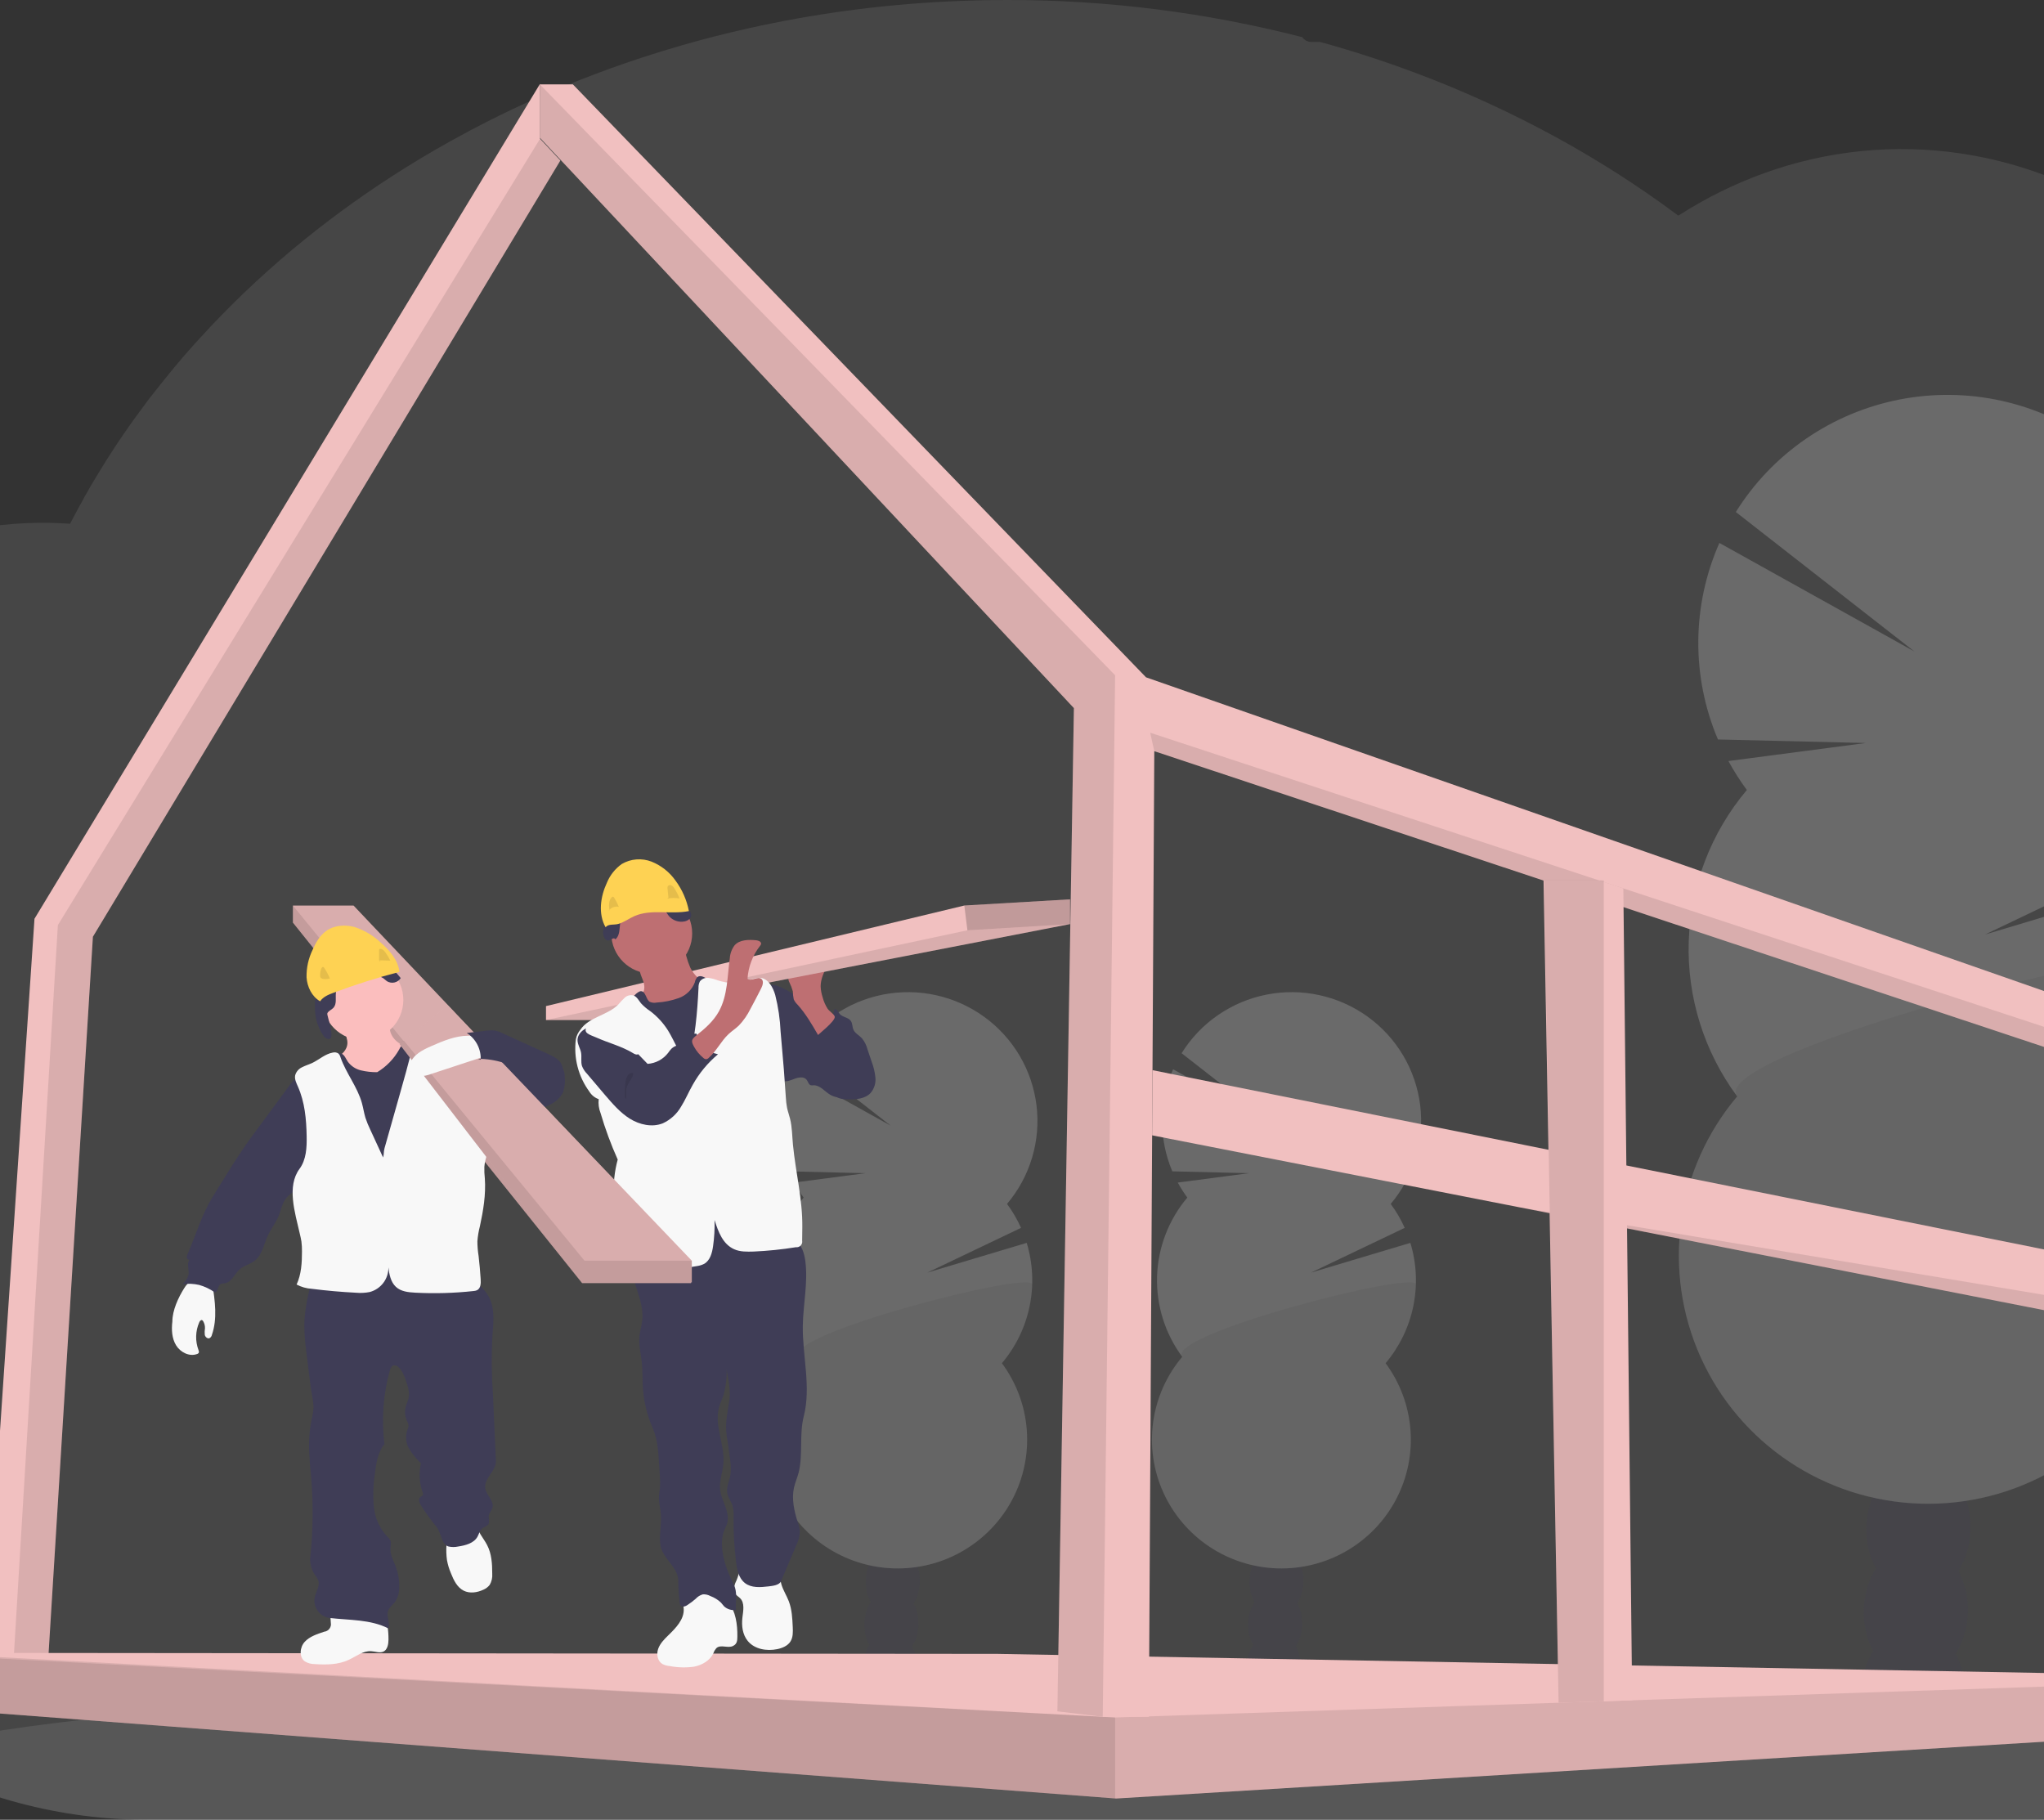 <svg width="319" height="284" viewBox="0 0 319 284" fill="none" xmlns="http://www.w3.org/2000/svg">
<rect x="0" y="0" width="319" height="284" fill="#333333" stroke="none"/>
<g clip-path="url(#clip0_1827_15039)">
<path opacity="0.1" d="M399 182.407C399.008 190.101 398.072 197.768 396.214 205.237C395.589 207.754 394.863 210.218 394.036 212.631C393.024 215.608 391.851 218.529 390.522 221.38C389.852 222.823 389.144 224.237 388.398 225.622C388.411 233.512 386.778 241.32 383.604 248.55C377.866 261.524 367.635 272.014 354.775 278.108C346.734 281.926 337.947 283.933 329.038 283.988H23.082C9.47 284.017 -3.908 280.459 -15.69 273.674L-15.871 273.573C-17.549 272.595 -19.186 271.56 -20.78 270.468C-24.367 268.002 -27.736 265.238 -30.853 262.204C-35.071 258.102 -38.788 253.519 -41.927 248.55C-49.298 236.903 -53.203 223.416 -53.19 209.651C-60.655 196.617 -65.008 181.003 -65.008 164.225C-65.008 143.056 -58.091 123.746 -46.725 109.128C-44.356 106.074 -41.76 103.2 -38.96 100.531C-36.198 97.89 -33.229 95.471 -30.081 93.299C-27.562 91.558 -24.93 89.987 -22.202 88.594C-21.063 88.018 -19.921 87.473 -18.759 86.968C-17.738 86.517 -16.706 86.097 -15.662 85.701C-14.41 85.228 -13.141 84.793 -11.857 84.396C-10.572 83.999 -9.305 83.651 -8.055 83.353C-6.217 82.906 -4.347 82.543 -2.445 82.263C-0.87 82.032 0.706 81.871 2.282 81.75C3.535 81.656 4.799 81.605 6.072 81.589H6.761C8.164 81.589 9.558 81.644 10.941 81.738C11.087 81.448 11.244 81.154 11.39 80.868C11.942 79.821 12.513 78.778 13.088 77.759C13.087 77.75 13.087 77.741 13.088 77.732C13.187 77.552 13.285 77.375 13.387 77.203C13.852 76.368 14.337 75.54 14.833 74.721C15.062 74.329 15.286 73.961 15.519 73.592C15.568 73.501 15.622 73.412 15.68 73.326C15.916 72.934 16.157 72.542 16.401 72.15C17.617 70.216 18.882 68.316 20.195 66.45L20.53 65.972C20.735 65.681 20.924 65.399 21.152 65.109C21.696 64.353 22.255 63.592 22.819 62.847C23.212 62.314 23.606 61.785 24.032 61.279C25.056 59.972 26.107 58.666 27.183 57.359C28.26 56.052 29.379 54.763 30.54 53.49C30.698 53.313 30.855 53.141 31.02 52.968L32.703 51.142C32.785 51.056 32.856 50.977 32.935 50.899C33.136 50.683 33.329 50.467 33.546 50.26C34.448 49.307 35.374 48.374 36.303 47.445C41.035 42.756 46.075 38.385 51.392 34.364C51.6 34.199 51.813 34.042 52.022 33.885C53.023 33.137 54.039 32.396 55.055 31.667C60.646 27.676 66.49 24.049 72.55 20.808C72.968 20.569 73.394 20.345 73.823 20.126C79.257 17.265 84.845 14.706 90.562 12.458C93.678 11.231 96.865 10.079 100.072 9.024C102.207 8.326 104.35 7.664 106.521 7.04C109.914 6.068 113.331 5.197 116.771 4.426C126.907 2.163 137.219 0.765 147.594 0.247C150.745 0.088 153.932 0.005 157.155 -8.1008e-06C172.704 -0.02 188.192 1.929 203.247 5.802C203.402 6.036 203.615 6.227 203.865 6.356C204.116 6.486 204.395 6.55 204.677 6.543H206C206.576 6.699 207.147 6.856 207.722 7.021C210.934 7.941 214.1 8.946 217.22 10.036L218.008 10.318C225.709 13.043 233.201 16.318 240.428 20.118C246.941 23.535 253.213 27.391 259.199 31.659C260.121 32.317 261.03 32.981 261.925 33.65C263.013 32.958 264.118 32.294 265.242 31.659C269.583 29.199 274.194 27.243 278.983 25.83C288.997 22.881 299.592 22.469 309.806 24.63C322.905 27.394 334.762 34.254 344.339 44.011C348.239 48.003 351.71 52.389 354.696 57.096C354.913 57.434 355.13 57.775 355.338 58.12C357.905 62.286 360.111 66.662 361.933 71.201C362 71.37 362.067 71.526 362.126 71.691C363.808 75.941 365.164 80.311 366.184 84.764C366.231 84.992 366.286 85.215 366.333 85.443C367.287 89.752 367.935 94.124 368.272 98.524C368.272 98.681 368.272 98.842 368.303 99.006C368.469 101.282 368.553 103.582 368.555 105.906C368.555 107.983 368.484 110.045 368.354 112.092C368.354 112.315 368.323 112.546 368.303 112.778C368.268 113.369 368.216 113.954 368.165 114.549C371.174 116.964 373.99 119.608 376.588 122.456C377.736 123.703 378.847 124.997 379.921 126.337C383.193 130.418 386.068 134.798 388.509 139.419C395.17 151.932 399 166.652 399 182.407Z" fill="#F8F8F8"/>
<path opacity="0.1" d="M354.484 276.658C354.484 279.335 345.214 281.844 329.039 284H23.083C9.47 284.029 -3.907 280.47 -15.689 273.686L-15.871 273.584C-11.222 271.899 -2.831 270.327 8.59 268.908L9.102 268.845C14.223 268.222 19.947 267.63 26.203 267.069C26.361 267.069 26.522 267.046 26.68 267.026C31.643 266.587 36.924 266.175 42.52 265.791C42.698 265.791 42.871 265.76 43.048 265.752C45.207 265.598 47.411 265.451 49.659 265.313L50.525 265.258C66.894 264.247 85.5 263.439 105.678 262.906H105.702C108.528 262.828 111.384 262.758 114.27 262.698C117.48 262.622 120.728 262.556 124.016 262.498C126.526 262.443 129.067 262.404 131.616 262.365H131.675C143.174 262.192 155.056 262.106 167.205 262.106C197.247 262.106 225.643 262.651 250.805 263.631H250.876C254.744 263.78 258.542 263.945 262.245 264.113L265.397 264.262C269.575 264.461 273.646 264.674 277.609 264.901C324.213 267.54 354.484 271.824 354.484 276.658Z" fill="#F8F8F8"/>
<g opacity="0.2">
<path d="M202.995 260.307C202.982 260.73 202.933 261.151 202.849 261.565C200.107 261.131 197.35 260.739 194.576 260.389C194.576 260.279 194.576 260.166 194.576 260.052C194.602 258.877 194.942 257.729 195.561 256.728C196.373 255.45 197.606 254.65 198.965 254.693C200.324 254.736 201.502 255.611 202.231 256.932C202.782 257.969 203.046 259.134 202.995 260.307Z" fill="#3F3D56"/>
<path d="M203.221 253.608C203.318 250.576 201.509 248.059 199.182 247.986C196.856 247.913 194.891 250.311 194.795 253.343C194.699 256.375 196.507 258.892 198.834 258.965C201.161 259.038 203.125 256.64 203.221 253.608Z" fill="#3F3D56"/>
<path d="M203.436 246.897C203.532 243.865 201.724 241.348 199.397 241.275C197.07 241.202 195.106 243.6 195.01 246.632C194.913 249.663 196.722 252.18 199.049 252.254C201.375 252.327 203.34 249.928 203.436 246.897Z" fill="#3F3D56"/>
<path d="M203.647 240.185C203.743 237.154 201.935 234.637 199.608 234.564C197.281 234.49 195.317 236.889 195.221 239.92C195.124 242.952 196.933 245.469 199.26 245.542C201.586 245.615 203.551 243.217 203.647 240.185Z" fill="#3F3D56"/>
<path d="M203.858 233.474C203.954 230.442 202.146 227.925 199.819 227.852C197.492 227.779 195.528 230.177 195.432 233.209C195.335 236.241 197.144 238.758 199.47 238.831C201.797 238.904 203.762 236.506 203.858 233.474Z" fill="#3F3D56"/>
<path d="M185.307 186.907C184.752 186.159 184.252 185.373 183.81 184.555L194.943 183.093L182.959 182.806C181.889 180.282 181.348 177.567 181.369 174.828C181.39 172.089 181.973 169.383 183.081 166.875L198.886 175.676L184.408 164.37C185.869 162.02 187.801 159.994 190.083 158.42C192.366 156.845 194.95 155.756 197.675 155.221C200.399 154.685 203.205 154.714 205.918 155.306C208.631 155.898 211.192 157.04 213.441 158.661C215.69 160.282 217.58 162.347 218.991 164.727C220.402 167.108 221.305 169.752 221.643 172.495C221.981 175.238 221.747 178.021 220.955 180.67C220.164 183.319 218.832 185.777 217.043 187.891C217.906 189.053 218.639 190.306 219.229 191.627L204.618 198.604L220.112 193.967C221.088 197.171 221.245 200.566 220.569 203.845C219.894 207.125 218.407 210.185 216.243 212.748C218.493 215.785 219.838 219.391 220.125 223.153C220.412 226.915 219.63 230.681 217.867 234.022C216.104 237.362 213.432 240.141 210.157 242.041C206.881 243.941 203.134 244.886 199.345 244.767C195.555 244.648 191.876 243.471 188.727 241.369C185.579 239.267 183.088 236.326 181.54 232.882C179.992 229.438 179.449 225.63 179.974 221.893C180.499 218.157 182.07 214.642 184.507 211.752C181.819 208.123 180.436 203.7 180.579 199.194C180.722 194.688 182.383 190.36 185.295 186.907H185.307Z" fill="#F8F8F8"/>
<path opacity="0.1" d="M220.971 200.463C220.833 204.971 219.167 209.301 216.243 212.748C218.493 215.785 219.838 219.391 220.125 223.153C220.412 226.915 219.63 230.681 217.867 234.021C216.104 237.362 213.432 240.141 210.157 242.041C206.881 243.941 203.134 244.886 199.345 244.767C195.555 244.648 191.876 243.471 188.727 241.369C185.579 239.267 183.088 236.326 181.54 232.882C179.992 229.438 179.449 225.63 179.974 221.893C180.499 218.157 182.07 214.642 184.507 211.752C181.919 208.252 221.042 198.208 220.971 200.463Z" fill="black"/>
</g>
<g opacity="0.2">
<path d="M143.115 260.307C143.102 260.73 143.054 261.151 142.969 261.565C140.227 261.131 137.47 260.739 134.696 260.389C134.696 260.279 134.696 260.166 134.696 260.052C134.722 258.877 135.062 257.729 135.681 256.728C136.493 255.45 137.726 254.65 139.085 254.693C140.444 254.736 141.622 255.611 142.351 256.932C142.902 257.969 143.166 259.134 143.115 260.307Z" fill="#3F3D56"/>
<path d="M143.337 253.61C143.433 250.578 141.625 248.061 139.298 247.988C136.971 247.915 135.007 250.313 134.911 253.345C134.814 256.376 136.623 258.893 138.949 258.967C141.276 259.04 143.241 256.641 143.337 253.61Z" fill="#3F3D56"/>
<path d="M143.552 246.898C143.648 243.867 141.84 241.35 139.513 241.277C137.186 241.203 135.222 243.602 135.125 246.633C135.029 249.665 136.837 252.182 139.164 252.255C141.491 252.328 143.455 249.93 143.552 246.898Z" fill="#3F3D56"/>
<path d="M143.763 240.187C143.859 237.155 142.051 234.638 139.724 234.565C137.397 234.492 135.433 236.89 135.336 239.922C135.24 242.954 137.048 245.471 139.375 245.544C141.702 245.617 143.666 243.219 143.763 240.187Z" fill="#3F3D56"/>
<path d="M143.974 233.476C144.07 230.444 142.262 227.927 139.935 227.854C137.608 227.781 135.644 230.179 135.548 233.211C135.452 236.242 137.26 238.759 139.587 238.832C141.914 238.906 143.878 236.507 143.974 233.476Z" fill="#3F3D56"/>
<path d="M125.427 186.907C124.872 186.159 124.372 185.373 123.93 184.555L135.063 183.093L123.079 182.806C122.009 180.282 121.469 177.567 121.49 174.828C121.511 172.089 122.093 169.383 123.201 166.875L139.006 175.676L124.529 164.37C125.989 162.02 127.921 159.994 130.203 158.42C132.486 156.845 135.07 155.756 137.795 155.221C140.519 154.685 143.326 154.714 146.038 155.306C148.751 155.898 151.312 157.04 153.561 158.661C155.81 160.282 157.7 162.347 159.111 164.727C160.522 167.108 161.425 169.752 161.763 172.495C162.101 175.238 161.867 178.021 161.075 180.67C160.284 183.319 158.952 185.777 157.163 187.891C158.026 189.053 158.759 190.306 159.35 191.627L144.738 198.604L160.232 193.967C161.208 197.171 161.365 200.566 160.69 203.845C160.014 207.125 158.527 210.185 156.363 212.748C158.613 215.785 159.958 219.391 160.245 223.153C160.532 226.915 159.75 230.681 157.987 234.022C156.224 237.362 153.552 240.141 150.277 242.041C147.001 243.941 143.255 244.886 139.465 244.767C135.675 244.648 131.996 243.471 128.847 241.369C125.699 239.267 123.208 236.326 121.66 232.882C120.112 229.438 119.57 225.63 120.094 221.893C120.619 218.157 122.19 214.642 124.627 211.752C121.94 208.123 120.556 203.7 120.699 199.194C120.842 194.688 122.503 190.36 125.415 186.907H125.427Z" fill="#F8F8F8"/>
<path opacity="0.1" d="M161.091 200.463C160.953 204.971 159.287 209.301 156.363 212.748C158.613 215.785 159.958 219.391 160.245 223.153C160.532 226.915 159.75 230.681 157.987 234.021C156.224 237.362 153.552 240.141 150.277 242.041C147.001 243.941 143.255 244.886 139.465 244.767C135.675 244.648 131.996 243.471 128.847 241.369C125.699 239.267 123.208 236.326 121.66 232.882C120.112 229.438 119.57 225.63 120.094 221.893C120.619 218.157 122.19 214.642 124.627 211.752C122.039 208.252 161.162 198.208 161.091 200.463Z" fill="black"/>
</g>
<g opacity="0.2">
<path d="M306.682 264.595C306.652 265.396 306.556 266.194 306.395 266.979C301.116 266.14 295.799 265.39 290.444 264.729C290.444 264.517 290.444 264.301 290.444 264.082C290.494 261.818 291.149 259.608 292.343 257.68C293.918 255.223 296.282 253.682 298.894 253.76C301.506 253.839 303.779 255.528 305.197 258.072C306.267 260.077 306.779 262.328 306.682 264.595Z" fill="#3F3D56"/>
<path d="M307.111 251.689C307.296 245.851 303.813 241.004 299.332 240.863C294.85 240.722 291.066 245.34 290.881 251.179C290.695 257.017 294.178 261.864 298.66 262.005C303.142 262.146 306.926 257.527 307.111 251.689Z" fill="#3F3D56"/>
<path d="M307.52 238.768C307.706 232.93 304.223 228.083 299.741 227.942C295.259 227.801 291.475 232.42 291.29 238.258C291.104 244.096 294.587 248.943 299.069 249.084C303.551 249.225 307.335 244.607 307.52 238.768Z" fill="#3F3D56"/>
<path d="M307.934 225.847C308.119 220.009 304.636 215.162 300.154 215.021C295.672 214.88 291.889 219.499 291.703 225.337C291.518 231.175 295.001 236.023 299.483 236.163C303.965 236.304 307.748 231.686 307.934 225.847Z" fill="#3F3D56"/>
<path d="M307.882 212.339C308.058 206.497 304.565 201.654 300.081 201.52C295.597 201.386 291.819 206.013 291.643 211.854C291.467 217.695 294.959 222.539 299.443 222.673C303.928 222.807 307.706 218.18 307.882 212.339Z" fill="#3F3D56"/>
<path d="M272.626 123.291C271.563 121.852 270.6 120.342 269.746 118.771L291.177 115.957L268.111 115.404C266.051 110.545 265.008 105.319 265.047 100.045C265.087 94.772 266.207 89.561 268.339 84.733L298.772 101.672L270.904 79.907C273.722 75.393 277.444 71.504 281.838 68.484C286.232 65.464 291.204 63.377 296.445 62.352C301.685 61.328 307.081 61.389 312.297 62.531C317.513 63.672 322.437 65.871 326.761 68.989C331.086 72.108 334.718 76.079 337.433 80.656C340.147 85.232 341.886 90.316 342.539 95.59C343.193 100.865 342.747 106.216 341.231 111.312C339.715 116.408 337.161 121.138 333.727 125.208C335.387 127.448 336.798 129.86 337.938 132.402L309.806 145.844L339.632 136.906C341.512 143.066 341.818 149.595 340.523 155.903C339.227 162.211 336.372 168.097 332.214 173.03C336.544 178.876 339.133 185.818 339.685 193.06C340.237 200.302 338.73 207.552 335.336 213.982C331.942 220.412 326.799 225.761 320.493 229.419C314.188 233.077 306.975 234.896 299.68 234.667C292.385 234.438 285.302 232.171 279.241 228.125C273.179 224.079 268.385 218.418 265.405 211.788C262.425 205.158 261.379 197.828 262.389 190.635C263.398 183.442 266.422 176.676 271.113 171.113C265.942 164.126 263.28 155.613 263.554 146.94C263.829 138.267 267.023 129.937 272.626 123.287V123.291Z" fill="#F8F8F8"/>
<path opacity="0.1" d="M341.291 149.384C341.032 158.058 337.84 166.392 332.23 173.037C336.56 178.884 339.148 185.826 339.7 193.067C340.253 200.309 338.746 207.56 335.352 213.99C331.958 220.42 326.814 225.769 320.509 229.427C314.203 233.085 306.991 234.904 299.696 234.675C292.401 234.446 285.318 232.179 279.256 228.133C273.195 224.087 268.4 218.426 265.42 211.796C262.44 205.166 261.395 197.835 262.405 190.642C263.414 183.45 266.437 176.684 271.128 171.121C266.11 164.374 341.428 145.044 341.291 149.384Z" fill="black"/>
</g>
<path d="M-2.827 265.285L1.305 265.274H7.132L14.499 146.189L87.454 25.046L84.283 21.659V13.081L5.383 143.382L-2.827 265.285Z" fill="#F1C0C0"/>
<path opacity="0.1" d="M1.747 265.274H7.132L14.499 146.189L87.454 25.046L84.283 21.659L9.031 144.374L1.747 265.274Z" fill="black"/>
<path d="M-15.004 266.277L174.032 280.672L174.194 280.684L357.139 269.488L357.277 269.48V261.793L155.694 258.112L-12.487 257.951H-13.716L-13.85 258.813L-15.004 266.277Z" fill="#F1C0C0"/>
<path opacity="0.1" d="M-15.004 266.277L174.032 280.672L174.194 280.684L357.139 269.488L357.277 269.339V261.953H357.116L174.032 268.037L-12.487 257.951H-12.514L-12.845 258.166L-13.85 258.813L-15.004 266.277Z" fill="black"/>
<path opacity="0.1" d="M-15.004 266.277L174.032 280.672V268.037L-12.845 258.167L-13.85 258.813L-15.004 266.277Z" fill="black"/>
<path d="M84.259 21.498L167.599 110.508L165.023 267.077L172.102 267.928L172.22 267.943H179.299L180.146 117.231L336.201 169.102L338.832 261.459L344.529 262.094L346.459 262.31L341.992 162.696L178.858 105.706L89.408 13.172H84.259V21.498Z" fill="#F1C0C0"/>
<path opacity="0.1" d="M179.504 114.35L180.146 117.231L336.201 169.102L338.832 261.459L344.529 262.094L340.061 167.181L179.504 114.35Z" fill="black"/>
<path opacity="0.1" d="M84.259 21.498L167.599 110.508L165.023 267.077L172.102 267.928L174.032 105.384L84.259 13.172V21.498Z" fill="black"/>
<path d="M179.807 177.185L237.044 188.4L237.064 188.404L337.312 208.056L341.901 206.225L341.885 205.904L341.586 199.533L179.866 167.016L179.807 177.185Z" fill="#F1C0C0"/>
<path opacity="0.1" d="M237.063 188.404L337.311 208.056L341.901 206.225L341.885 205.904L237.063 188.404Z" fill="black"/>
<path d="M240.897 137.423L242.445 222.231L243.245 265.74L250.293 265.505L254.728 265.356L253.35 138.65L250.293 137.639L249.623 137.423H240.897Z" fill="#F1C0C0"/>
<path opacity="0.1" d="M240.96 137.404V137.423L242.445 222.231L243.245 265.74L250.293 265.505V137.404H240.96Z" fill="black"/>
<path d="M130.501 159.082C130.914 159.305 131.309 159.561 131.683 159.846C132.124 160.231 132.52 160.663 132.864 161.136C134.554 163.312 136.115 165.84 135.949 168.584C135.953 168.983 135.877 169.379 135.726 169.749C135.575 170.119 135.353 170.456 135.071 170.74C134.373 171.332 133.373 171.36 132.459 171.36C131.466 171.36 130.422 171.36 129.563 170.85C128.704 170.34 127.987 169.349 126.971 169.372C126.828 169.396 126.681 169.396 126.538 169.372C126.187 169.258 126.116 168.8 125.888 168.51C125.494 167.988 124.662 168.118 124.044 168.345C123.425 168.572 122.74 168.913 122.129 168.651C121.775 168.465 121.485 168.176 121.298 167.824C119.837 165.472 119.525 162.645 119.25 159.913C119.08 158.251 117.788 152.582 121.353 153.872C122.929 154.437 124.402 155.566 125.836 156.393L130.501 159.082Z" fill="#3F3D56"/>
<path d="M126.979 159.642C127.297 159.87 127.683 159.986 128.075 159.97C128.467 159.954 128.843 159.809 129.142 159.556C129.728 159.029 130.102 158.307 130.194 157.526C130.588 157.404 130.788 157.918 131.041 158.231C131.482 158.764 132.38 158.756 132.782 159.325C133.062 159.717 132.998 160.262 133.195 160.705C133.452 161.277 134.086 161.575 134.519 162.038C134.928 162.543 135.224 163.13 135.386 163.759L136.032 165.687C136.341 166.489 136.54 167.329 136.623 168.184C136.664 168.612 136.618 169.043 136.49 169.453C136.361 169.863 136.152 170.243 135.874 170.572C135.008 171.501 133.585 171.599 132.329 171.571C131.909 171.58 131.49 171.531 131.084 171.426C129.969 171.081 129.256 169.964 128.961 168.839C128.665 167.714 128.697 166.534 128.523 165.381C128.336 164.249 128.005 163.146 127.538 162.096C127.192 161.281 126.238 160.066 126.254 159.199C126.538 159.199 126.743 159.458 126.979 159.642Z" fill="#3F3D56"/>
<path d="M128.393 155.671C128.209 155.115 128.101 154.536 128.074 153.95C128.074 152.774 128.613 151.669 129.157 150.618L124.654 151.226C124.111 151.3 123.504 151.41 123.197 151.861C123.08 152.084 123.019 152.333 123.019 152.584C123.019 152.836 123.08 153.084 123.197 153.308C123.422 153.755 123.602 154.224 123.732 154.707C123.743 155.13 123.791 155.551 123.878 155.965C124.018 156.27 124.215 156.545 124.457 156.777C125.746 158.196 126.711 159.87 127.672 161.528C127.644 161.481 130.386 159.368 130.276 158.678C130.213 158.286 129.421 157.816 129.169 157.439C128.821 156.893 128.559 156.297 128.393 155.671Z" fill="#BE6F72"/>
<path d="M167 140.356V144.217L100.553 157.114L97.106 159.192H85.212V157.016L150.497 141.32L167 140.356Z" fill="#F1C0C0"/>
<path opacity="0.1" d="M167 144.217L100.553 157.114L97.106 159.192H85.212L150.982 145.185L167 144.217Z" fill="black"/>
<path d="M113.651 249.97C112.911 249.077 111.889 248.461 110.752 248.22C109.614 247.98 108.429 248.129 107.388 248.645C107.165 248.749 106.968 248.902 106.813 249.091C106.419 249.64 106.671 250.397 106.706 251.075C106.797 252.729 105.473 254.074 104.283 255.23C103.645 255.85 102.995 256.512 102.708 257.355C102.42 258.198 102.633 259.268 103.405 259.707C103.742 259.875 104.108 259.976 104.484 260.005C105.743 260.249 107.035 260.285 108.306 260.111C109.562 259.872 110.795 259.162 111.339 258.01C111.444 257.697 111.617 257.412 111.847 257.175C112.541 256.63 113.604 257.269 114.392 256.881C115.042 256.559 115.07 256.054 115.078 255.387C115.101 253.545 114.825 251.459 113.651 249.97Z" fill="#F8F8F8"/>
<path d="M123.106 249.899C123.591 251.169 123.658 252.553 123.721 253.909C123.756 254.693 123.78 255.532 123.354 256.195C122.929 256.857 122.098 257.206 121.302 257.371C119.659 257.708 117.756 257.39 116.697 256.093C115.885 255.101 115.716 253.741 115.865 252.455C115.991 251.4 116.259 250.166 115.499 249.417C115.302 249.217 115.046 249.076 114.865 248.86C114.471 248.382 114.534 247.661 114.747 247.073C115.024 246.51 115.231 245.917 115.365 245.305C115.397 245.015 120.699 245.508 121.188 245.748C121.853 246.073 121.751 246.618 121.952 247.276C122.232 248.194 122.767 249.021 123.106 249.899Z" fill="#F8F8F8"/>
<path d="M124.079 193.583C125.119 194.253 125.521 195.57 125.683 196.793C126.128 200.145 125.348 203.532 125.289 206.915C125.233 211.654 126.612 216.48 125.434 221.071C124.729 223.815 125.328 226.951 124.666 229.722C124.469 230.545 124.107 231.322 123.918 232.145C123.524 233.929 123.937 235.794 124.493 237.539C124.67 238.009 124.783 238.501 124.828 239.001C124.801 239.771 124.605 240.526 124.252 241.212L121.889 246.775C121.625 247.398 120.585 247.5 119.919 247.582C118.666 247.731 117.268 247.837 116.271 247.065C115.274 246.293 115.034 244.999 114.88 243.791C114.586 241.474 114.454 239.138 114.487 236.802C114.53 236.192 114.475 235.58 114.325 234.987C114.108 234.317 113.632 233.736 113.502 233.027C113.336 232.11 113.805 231.208 113.978 230.283C114.097 229.438 114.084 228.58 113.939 227.739C113.785 226.484 113.608 225.23 113.407 223.983C113.123 222.239 113.529 220.518 113.801 218.769C114.057 217.127 113.73 215.453 113.407 213.822C113.435 215.146 113.269 216.466 112.915 217.742C112.706 218.366 112.406 218.962 112.225 219.597C111.418 222.447 113.139 225.438 112.895 228.389C112.781 229.769 112.237 231.133 112.391 232.494C112.497 233.489 112.962 234.403 113.281 235.352C113.6 236.3 113.766 237.386 113.281 238.272C112.001 240.679 112.958 243.952 114.104 246.422C114.337 246.86 114.54 247.313 114.711 247.778C115.05 248.892 114.766 250.087 114.857 251.248C114.527 251.301 114.189 251.279 113.869 251.184C113.549 251.088 113.255 250.921 113.009 250.695C112.836 250.514 112.694 250.303 112.525 250.115C112.051 249.666 111.491 249.318 110.878 249.091C110.518 248.891 110.108 248.797 109.696 248.821C109.263 248.941 108.874 249.182 108.573 249.515C108.184 249.856 107.77 250.169 107.336 250.452C107.151 250.593 106.935 250.689 106.706 250.73C106.591 250.748 106.473 250.729 106.369 250.676C106.265 250.623 106.18 250.539 106.127 250.436C106.102 250.371 106.088 250.302 106.084 250.232C105.937 249.049 105.86 247.857 105.851 246.665C105.851 244.615 103.385 243.203 103.074 241.177C102.826 239.542 103.287 237.876 103.133 236.23C103.058 235.383 102.822 234.552 102.837 233.705C102.837 233.156 102.964 232.619 103.007 232.074C103.043 231.469 103.034 230.863 102.979 230.259L102.857 228.366C102.739 226.496 102.609 224.587 101.868 222.878C100.99 220.882 100.47 218.749 100.332 216.574C100.253 215.202 100.304 213.83 100.147 212.454C100.005 211.211 99.69 209.977 99.78 208.73C99.855 207.766 100.174 206.833 100.249 205.868C100.403 204.014 99.694 202.211 99.138 200.435C98.583 198.659 98.173 196.691 98.902 194.978C99.006 194.697 99.18 194.446 99.406 194.249C99.686 194.065 100.004 193.947 100.336 193.904C107.095 192.491 114.023 192.052 120.908 192.599C122.03 192.662 123.12 193 124.079 193.583Z" fill="#3F3D56"/>
<path d="M101.715 151.947C105.2 151.947 108.026 149.136 108.026 145.667C108.026 142.199 105.2 139.387 101.715 139.387C98.229 139.387 95.404 142.199 95.404 145.667C95.404 149.136 98.229 151.947 101.715 151.947Z" fill="#BE6F72"/>
<path d="M100.494 153.511C100.584 153.87 100.584 154.246 100.494 154.605C100.394 154.856 100.255 155.089 100.08 155.295C99.469 156.079 98.793 156.811 98.059 157.482C98.433 158.314 99.106 158.975 99.946 159.337C100.78 159.69 101.655 159.939 102.55 160.078C102.997 160.195 103.462 160.226 103.921 160.172C104.344 160.066 104.744 159.885 105.103 159.639L108.609 157.549C109.138 157.264 109.628 156.912 110.067 156.502C110.71 155.845 111.074 154.966 111.083 154.048C111.099 153.884 111.054 153.72 110.957 153.586C110.823 153.469 110.654 153.399 110.476 153.386C109.243 153.115 108.27 152.12 107.719 150.991C107.22 149.833 106.897 148.609 106.761 147.357L103.023 149.317C102.467 149.611 101.916 149.905 101.341 150.16C100.974 150.324 100.234 150.462 99.974 150.795C99.477 151.41 100.364 152.771 100.494 153.511Z" fill="#BE6F72"/>
<path d="M98.083 156.342C97.55 156.776 97.135 157.335 96.873 157.969C96.629 158.753 96.873 159.58 97.094 160.356C98.128 163.664 98.918 167.043 99.458 170.466C99.788 172.818 99.911 175.205 100.072 177.585C100.403 182.438 100.884 190.176 101.526 194.998C103.889 195.104 106.194 194.418 108.538 194.167C112.919 193.704 117.429 194.763 121.72 193.775C120.68 189.686 119.64 182.704 118.6 178.62C118.139 177.01 117.82 175.364 117.646 173.7C117.556 172.504 117.611 171.305 117.626 170.101C117.662 167.749 117.532 165.397 117.402 163.045C117.252 160.301 117.102 157.557 116.449 154.872C116.403 154.53 116.242 154.213 115.992 153.974C115.598 153.688 115.085 153.79 114.617 153.852C113.181 154.034 111.728 153.691 110.528 152.888C110.007 152.535 109.31 152.104 108.826 152.496C108.619 152.733 108.482 153.022 108.432 153.331C108.217 153.886 107.886 154.388 107.461 154.805C107.036 155.223 106.526 155.544 105.966 155.75C104.843 156.154 103.667 156.395 102.475 156.463C102.11 156.541 101.73 156.498 101.392 156.342C100.832 156.001 100.793 154.774 100.088 154.691C99.469 154.621 98.5 155.946 98.083 156.342Z" fill="#3F3D56"/>
<path d="M107.403 165.915C105.95 164.531 105.311 162.524 104.252 160.818C103.53 159.672 102.608 158.663 101.53 157.839C100.987 157.483 100.49 157.063 100.048 156.589C99.674 156.13 99.39 155.518 98.823 155.342C98.589 155.291 98.345 155.298 98.114 155.361C97.883 155.425 97.671 155.543 97.496 155.707C97.148 156.036 96.82 156.384 96.511 156.749C94.84 158.47 91.905 158.709 90.582 160.701C90.225 161.123 89.982 161.629 89.877 162.171C89.496 165.069 90.249 168.003 91.98 170.364C92.316 170.911 92.83 171.327 93.438 171.54C93.356 172.271 93.453 173.011 93.722 173.696C94.451 176.177 95.347 178.606 96.404 180.968C96.151 181.891 95.975 182.834 95.876 183.786C95.601 186.182 95.857 188.612 95.597 191.011C95.384 192.971 94.809 194.88 94.789 196.844C94.789 197.158 94.817 197.53 95.088 197.691C95.233 197.765 95.395 197.799 95.557 197.789L100.403 197.934C103.216 198.016 106.056 198.099 108.825 197.581C109.194 197.527 109.552 197.414 109.885 197.248C110.823 196.727 111.134 195.551 111.284 194.504C111.479 193.146 111.557 191.774 111.516 190.404C112.103 192.25 112.8 194.159 114.573 194.959C115.511 195.382 116.582 195.351 117.611 195.323C119.827 195.225 122.035 194.999 124.225 194.645C124.36 194.662 124.497 194.647 124.625 194.601C124.753 194.556 124.869 194.481 124.962 194.383C125.056 194.285 125.126 194.167 125.165 194.037C125.205 193.908 125.213 193.771 125.19 193.638L125.214 191.497C125.261 187.15 124.178 182.995 123.756 178.667C123.622 177.303 123.634 175.923 123.299 174.586C123.161 174.025 122.96 173.476 122.838 172.912C122.733 172.359 122.667 171.8 122.641 171.238L122.334 166.926C122.188 164.931 121.979 163.006 121.826 161.014C121.741 159.075 121.459 157.15 120.983 155.268C120.64 154.092 119.927 152.759 118.694 152.614C118.036 152.539 117.398 152.825 116.771 153.025C115.232 153.508 113.58 153.501 112.044 153.006C111.57 152.819 111.075 152.688 110.571 152.614C110.317 152.579 110.058 152.613 109.821 152.711C109.585 152.808 109.378 152.967 109.223 153.17C109.07 153.477 108.999 153.817 109.015 154.158C108.829 158.074 108.487 162.108 107.403 165.915Z" fill="#F8F8F8"/>
<path d="M101.065 166.032C99.249 164.127 97.386 162.187 95.046 160.975C94.124 160.497 93.076 160.136 92.055 160.317C91.035 160.497 90.086 161.379 90.133 162.41C90.165 163.049 90.555 163.614 90.677 164.241C90.819 164.946 90.614 165.699 90.834 166.381C91.013 166.831 91.281 167.24 91.622 167.585L94.411 170.874C95.593 172.246 96.775 173.637 98.296 174.586C99.816 175.535 101.786 175.978 103.456 175.303C104.645 174.754 105.633 173.851 106.285 172.72C106.978 171.622 107.467 170.423 108.117 169.29C109.128 167.48 110.463 165.868 112.056 164.535C111.237 164.323 110.209 164.025 109.693 163.359C109.546 163.147 109.42 162.921 109.318 162.684L108.68 161.312C108.463 161.301 108.246 161.335 108.043 161.411C107.839 161.487 107.654 161.604 107.498 161.755C107.225 162.07 106.931 162.367 106.62 162.645C106.064 163.061 105.312 163.174 104.808 163.649C104.613 163.852 104.436 164.073 104.28 164.307C103.898 164.806 103.414 165.218 102.86 165.516C102.305 165.813 101.693 165.989 101.065 166.032Z" fill="#3F3D56"/>
<path d="M112.202 157.835C113.569 155.354 113.506 152.378 113.896 149.576C113.938 148.833 114.2 148.12 114.648 147.525C115.436 146.639 116.827 146.628 118.016 146.741C118.367 146.781 118.804 146.945 118.785 147.294C118.757 147.419 118.696 147.534 118.607 147.627C117.454 149.108 116.776 150.9 116.661 152.77C117.28 153.198 118.237 152.32 118.832 152.77C119.226 153.1 119.045 153.751 118.808 154.221C118.259 155.311 117.693 156.393 117.11 157.467C116.645 158.414 116.038 159.285 115.31 160.05C114.81 160.528 114.223 160.905 113.715 161.375C112.533 162.477 111.82 164.033 110.598 165.107C110.495 165.218 110.356 165.289 110.204 165.307C110.049 165.296 109.903 165.231 109.791 165.123C109.181 164.629 108.675 164.02 108.302 163.331C107.837 162.477 107.908 162.226 108.641 161.622C110.011 160.544 111.347 159.388 112.202 157.835Z" fill="#BE6F72"/>
<path d="M98.78 164.347C99.016 164.492 99.308 164.656 99.568 164.535C99.674 164.471 99.764 164.384 99.832 164.28C100.282 163.682 100.658 163.032 100.951 162.343C101.001 162.246 101.029 162.139 101.033 162.03C101.033 161.779 100.809 161.595 100.6 161.45C99.481 160.74 98.278 160.171 97.019 159.756C95.979 159.364 94.892 159.023 93.789 159.121C93.374 159.149 92.97 159.26 92.599 159.447C92.229 159.634 91.901 159.894 91.634 160.211C90.846 161.218 92.166 161.524 92.993 161.889C94.908 162.755 96.98 163.257 98.78 164.347Z" fill="#F8F8F8"/>
<path opacity="0.1" d="M97.539 171.011C97.526 171.1 97.534 171.192 97.562 171.277C97.591 171.363 97.64 171.441 97.704 171.505C97.819 170.948 97.669 170.36 97.787 169.799C97.96 168.957 98.784 168.322 98.855 167.475C97.346 167.181 97.551 170.101 97.539 171.011Z" fill="black"/>
<path opacity="0.2" d="M167 140.356V144.217L150.982 145.185L150.498 141.32L167 140.356Z" fill="black"/>
<path d="M96.034 146.6C97.035 145.789 96.456 144.087 97.133 142.998C97.527 142.402 98.193 142.088 98.847 141.822C99.636 141.454 100.482 141.221 101.349 141.132C101.783 141.09 102.221 141.147 102.63 141.297C103.039 141.447 103.409 141.686 103.712 141.998C103.968 142.288 104.142 142.641 104.382 142.943C104.68 143.295 105.067 143.56 105.504 143.711C105.941 143.861 106.411 143.891 106.864 143.797C107.388 143.68 107.931 143.284 107.896 142.751C107.837 142.426 107.67 142.131 107.423 141.912L106.297 140.669C105.016 139.258 103.594 137.76 101.715 137.408C100.407 137.161 99.068 137.51 97.807 137.929C97.299 138.098 96.728 138.348 96.586 138.862C96.491 139.215 96.633 139.599 96.55 139.956C96.389 140.665 95.475 140.904 95.049 141.5C94.624 142.096 94.754 142.802 94.632 143.46C94.51 144.119 94.155 144.762 94.112 145.444C94.084 145.855 94.293 146.62 94.758 146.769C95.223 146.918 95.747 146.11 96.034 146.6Z" fill="#3F3D56"/>
<path d="M107.514 142.186C107.181 140.461 106.465 138.833 105.418 137.419C104.486 136.099 103.191 135.075 101.687 134.471C100.936 134.179 100.127 134.06 99.323 134.123C98.518 134.186 97.739 134.43 97.043 134.836C96.009 135.57 95.205 136.58 94.722 137.749C93.702 139.936 93.324 142.61 94.509 144.711C94.982 144.138 95.794 144.397 96.511 144.189C97.409 143.935 98.169 143.339 99.024 142.966C101.604 141.833 104.756 142.751 107.514 142.186Z" fill="#FED253"/>
<path opacity="0.1" d="M95.112 142.065C95.022 141.359 94.963 140.54 95.467 140.038C95.492 140.007 95.524 139.983 95.56 139.966C95.596 139.95 95.636 139.942 95.676 139.944C95.711 139.955 95.743 139.974 95.771 139.998C95.799 140.022 95.821 140.052 95.837 140.085C96.128 140.542 96.376 141.025 96.578 141.528C96.284 141.46 95.977 141.482 95.696 141.591C95.415 141.699 95.173 141.889 95.002 142.135" fill="black"/>
<path opacity="0.1" d="M104.319 140.073L104.177 138.674C104.154 138.558 104.164 138.439 104.205 138.329C104.264 138.237 104.356 138.169 104.462 138.14C104.568 138.111 104.681 138.123 104.78 138.172C104.974 138.279 105.133 138.438 105.241 138.631C105.569 139.132 105.841 139.667 106.052 140.226C105.418 140.105 104.765 140.113 104.134 140.25" fill="black"/>
<path opacity="0.1" d="M107.845 196.872V200.071L105.131 200.251H90.854V196.872H107.845Z" fill="black"/>
<path d="M107.845 196.872V200.251H90.854L45.715 143.986V141.328H55.178L107.845 196.872Z" fill="#F1C0C0"/>
<path opacity="0.1" d="M107.845 196.872V200.251H90.854L45.715 143.986V141.328H55.178L107.845 196.872Z" fill="black"/>
<path opacity="0.1" d="M107.845 196.872V200.251H90.854L45.715 143.986V141.328L91.098 196.872H107.845Z" fill="black"/>
<path d="M51.632 253.266C51.662 253.425 51.658 253.589 51.622 253.746C51.585 253.904 51.516 254.052 51.419 254.182C51.322 254.312 51.2 254.421 51.059 254.501C50.918 254.582 50.762 254.632 50.6 254.65C49.505 255.019 48.343 255.383 47.567 256.218C46.791 257.053 46.637 258.602 47.567 259.28C48.042 259.565 48.588 259.713 49.142 259.707C50.927 259.829 52.787 259.805 54.406 259.052C55.564 258.519 56.655 257.61 57.928 257.692C58.586 257.731 59.287 258.037 59.874 257.739C60.461 257.441 60.626 256.61 60.63 255.916C60.645 254.468 60.425 253.026 59.98 251.647C59.921 251.459 57.416 251.314 57.116 251.255L54.079 250.863C53.504 250.789 52.263 250.358 51.81 250.836C51.356 251.314 51.632 252.698 51.632 253.266Z" fill="#F8F8F8"/>
<path d="M69.758 243.482C69.886 244.188 70.095 244.877 70.38 245.536C70.802 246.602 71.341 247.735 72.374 248.253C73.311 248.719 74.461 248.55 75.415 248.108C75.813 247.944 76.161 247.68 76.427 247.343C76.735 246.81 76.872 246.196 76.821 245.583C76.821 244.066 76.731 242.498 76.033 241.149C75.434 239.973 74.391 238.962 74.375 237.66L70.786 238.35C70.594 238.369 70.411 238.441 70.258 238.558C70.144 238.677 70.065 238.825 70.029 238.985C69.646 240.452 69.554 241.98 69.758 243.482Z" fill="#F8F8F8"/>
<path d="M26.9 206.241C26.75 207.503 26.814 208.855 27.475 209.945C28.137 211.035 29.532 211.756 30.737 211.321C30.799 211.306 30.857 211.278 30.908 211.239C30.959 211.201 31.001 211.153 31.033 211.098C31.065 210.965 31.047 210.826 30.982 210.706C30.449 209.292 30.493 207.728 31.104 206.347C31.183 206.166 31.352 205.955 31.537 206.025C31.614 206.064 31.677 206.128 31.714 206.205C31.905 206.534 32.001 206.908 31.99 207.287C31.934 207.631 31.924 207.98 31.959 208.326C32.033 208.663 32.396 208.981 32.711 208.836C32.802 208.78 32.881 208.707 32.943 208.62C33.004 208.533 33.047 208.434 33.069 208.33C33.948 205.802 33.55 203.038 33.148 200.392C33.152 200.331 33.142 200.27 33.119 200.214C33.096 200.158 33.061 200.107 33.016 200.065C32.971 200.024 32.918 199.993 32.86 199.974C32.802 199.955 32.74 199.949 32.679 199.957C30.82 199.773 29.804 199.33 28.74 201.051C27.826 202.501 26.9 204.496 26.9 206.241Z" fill="#F8F8F8"/>
<path d="M48.638 199.808C48.087 202.089 47.531 204.398 47.496 206.743C47.505 208.203 47.616 209.661 47.827 211.106L48.24 214.5C48.382 215.645 48.52 216.786 48.721 217.919C48.849 218.502 48.919 219.097 48.93 219.695C48.891 220.283 48.797 220.867 48.65 221.439C48.402 222.639 48.264 223.86 48.236 225.085C48.193 227.045 48.437 229.005 48.591 230.965C48.898 234.871 48.851 238.796 48.453 242.694C48.294 243.746 48.523 244.82 49.099 245.716C49.333 245.999 49.525 246.313 49.67 246.649C49.966 247.547 49.276 248.445 49.099 249.366C48.986 250.084 49.163 250.818 49.593 251.406C50.023 251.994 50.67 252.388 51.392 252.502C54.543 252.874 57.782 252.706 60.622 254.141C60.921 253.27 60.267 252.282 60.567 251.396C60.756 250.848 61.276 250.491 61.63 250.028C62.107 249.324 62.344 248.486 62.308 247.637C62.322 246.529 62.124 245.429 61.725 244.395C61.39 243.533 60.91 242.682 60.937 241.757C60.937 241.302 61.099 240.824 60.913 240.405C60.786 240.164 60.614 239.949 60.405 239.773C59.228 238.49 58.504 236.859 58.345 235.128C58.191 233.411 58.247 231.681 58.51 229.977C58.703 228.354 58.963 226.641 59.999 225.375C59.519 221.535 59.801 217.64 60.831 213.908C60.933 213.564 61.095 213.164 61.449 213.081C61.59 213.067 61.732 213.087 61.864 213.138C61.996 213.19 62.113 213.273 62.206 213.379C62.824 213.956 63.12 214.791 63.388 215.59C63.683 216.457 63.982 217.382 63.758 218.268C63.663 218.66 63.474 219.005 63.364 219.381C63.124 220.137 63.166 220.954 63.482 221.682C63.636 221.948 63.733 222.243 63.766 222.548C63.729 222.811 63.649 223.065 63.529 223.301C63.383 223.765 63.337 224.254 63.393 224.737C63.449 225.22 63.607 225.686 63.856 226.104C64.358 226.936 64.978 227.693 65.696 228.35C65.353 229.855 65.442 231.425 65.952 232.882C65.989 232.947 66.012 233.02 66.021 233.094C66.03 233.169 66.024 233.245 66.003 233.317C65.932 233.466 65.751 233.521 65.609 233.627C65.215 233.948 65.46 234.556 65.724 234.975C66.447 236.126 67.246 237.229 68.115 238.276C68.903 239.213 68.832 241.02 70.006 241.357C70.499 241.463 71.01 241.463 71.503 241.357C72.661 241.181 73.953 240.847 74.52 239.828C74.753 239.409 74.847 238.899 75.21 238.586C75.572 238.272 76.041 238.217 76.242 237.841C76.443 237.464 76.218 236.971 76.285 236.535C76.352 236.1 76.734 235.751 76.857 235.293C77.148 234.234 75.907 233.364 75.738 232.282C75.493 230.714 77.479 229.538 77.396 227.97C77.223 224.563 77.113 221.141 76.935 217.735C76.713 214.683 76.681 211.621 76.841 208.565C76.979 206.664 77.235 204.673 76.534 202.905C75.525 200.412 72.744 199.012 70.053 198.746C67.362 198.479 64.68 199.114 62.013 199.53C57.586 200.208 53.089 200.302 48.638 199.808Z" fill="#3F3D56"/>
<path d="M56.635 162.339C60.121 162.339 62.946 159.528 62.946 156.059C62.946 152.591 60.121 149.779 56.635 149.779C53.15 149.779 50.324 152.591 50.324 156.059C50.324 159.528 53.15 162.339 56.635 162.339Z" fill="#FBBEBE"/>
<path d="M54.067 163.512C53.852 164.008 53.492 164.429 53.033 164.718C52.574 165.007 52.037 165.151 51.494 165.131C51.266 166.071 51.813 167.02 52.44 167.761C53.74 169.267 55.421 170.401 57.309 171.045C59.197 171.689 61.223 171.821 63.179 171.426C63.94 171.291 64.662 170.991 65.294 170.548C66.147 169.84 66.719 168.854 66.909 167.765C67.091 166.684 67.142 165.585 67.063 164.492C67.085 164.276 67.023 164.06 66.89 163.888C66.732 163.766 66.537 163.703 66.338 163.708C65.007 163.59 63.616 163.539 62.446 162.888C61.276 162.238 60.445 160.768 61.008 159.56C60.918 159.748 58.617 159.838 58.314 159.878C57.364 160.011 56.415 160.16 55.469 160.332C55.015 160.357 54.566 160.442 54.134 160.583C53.563 160.877 53.775 160.732 53.909 161.265C54.11 162.081 54.406 162.665 54.067 163.512Z" fill="#FBBEBE"/>
<path d="M58.869 167.33C58.019 167.34 57.171 167.246 56.344 167.051C55.509 166.857 54.773 166.368 54.272 165.675C53.98 165.236 53.791 164.684 53.326 164.437C52.566 164.045 51.699 164.707 51.093 165.315C50.54 165.914 49.9 166.427 49.194 166.836C48.351 167.279 47.366 167.436 46.57 167.957C45.948 168.424 45.415 168.998 44.994 169.65L39.412 177.216C37.17 180.258 35.22 183.524 33.223 186.734C31.494 189.514 30.588 192.712 29.284 195.711C29.18 195.895 29.138 196.106 29.162 196.315C29.209 196.519 29.457 196.684 29.63 196.566C29.043 197.146 29.559 198.134 29.422 198.949C29.265 199.52 28.938 200.03 28.484 200.412C29.351 200.299 30.231 200.34 31.084 200.533C31.965 200.782 32.797 201.179 33.542 201.709C34.019 201.635 33.975 200.792 34.33 200.478C34.543 200.294 34.858 200.317 35.138 200.263C36.19 200.059 36.607 198.8 37.415 198.091C38.088 197.499 39.042 197.307 39.755 196.75C40.913 195.845 41.161 194.233 41.768 192.897C42.284 191.764 43.095 190.776 43.548 189.616C43.844 188.863 43.986 188.048 44.407 187.354C45.081 186.233 46.349 185.637 47.559 185.1C48.323 184.759 49.135 184.406 49.958 184.461C49.915 186.283 49.682 188.079 50.08 189.859C50.218 190.486 50.411 191.097 50.577 191.721C51.329 194.527 51.506 197.452 51.542 200.345C53.352 199.933 55.2 199.712 57.057 199.686C58.519 199.643 59.976 199.831 61.438 199.804C63.171 199.773 64.885 199.439 66.618 199.322C68.351 199.204 70.164 199.322 71.696 200.106C71.572 197.621 71.641 195.131 71.905 192.658L72.322 188.761C72.417 187.629 72.592 186.505 72.846 185.398C73.075 184.504 73.406 183.641 73.658 182.751C74.544 179.615 74.383 176.268 74.213 173.002C74.127 171.324 73.477 169.674 72.712 168.18C72.436 167.626 72.12 167.091 71.767 166.581C70.843 165.315 69.613 164.302 68.189 163.637C66.766 162.972 65.197 162.677 63.628 162.779C63.428 162.785 63.23 162.827 63.045 162.904C62.712 163.116 62.453 163.424 62.3 163.786C61.485 165.244 60.303 166.465 58.869 167.33Z" fill="#3F3D56"/>
<path d="M51.085 158.141C51.262 157.749 51.739 157.604 52.03 157.29C52.59 156.695 52.337 155.742 52.424 154.938C52.566 153.762 53.547 152.778 54.67 152.359C55.815 151.993 57.033 151.916 58.215 152.135C58.784 152.177 59.334 152.359 59.815 152.665C60.019 152.814 60.209 153.006 60.401 153.143C60.753 153.355 61.175 153.421 61.575 153.328C61.975 153.235 62.323 152.99 62.545 152.645C61.15 150.975 59.606 149.211 57.486 148.697C56.759 148.55 56.018 148.48 55.276 148.49C54.295 148.47 53.283 148.454 52.377 148.827C51.144 149.333 50.277 150.497 49.832 151.751C49.443 153.023 49.234 154.342 49.213 155.671C49.133 156.558 49.133 157.45 49.213 158.337C49.366 159.548 49.818 160.702 50.529 161.697C50.625 161.851 50.761 161.977 50.923 162.061C52.719 162.845 50.939 158.466 51.085 158.141Z" fill="#3F3D56"/>
<path d="M62.34 151.677C62.123 149.83 60.8 148.306 59.393 147.079C58.26 146.015 56.909 145.206 55.434 144.707C53.949 144.272 52.239 144.366 50.967 145.248C49.942 145.957 49.292 147.086 48.792 148.223C48.135 149.565 47.809 151.043 47.843 152.535C47.941 154.017 48.666 155.519 49.958 156.267C50.423 155.585 51.231 155.232 52.007 154.954C55.389 153.677 58.839 152.583 62.34 151.677Z" fill="#FED253"/>
<path opacity="0.1" d="M50.391 150.908C50.517 150.908 50.6 151.038 50.663 151.144C50.984 151.641 51.26 152.166 51.486 152.712C51.026 152.81 50.234 152.919 50.005 152.516C49.883 152.312 50.029 150.889 50.391 150.908Z" fill="black"/>
<path opacity="0.1" d="M59.369 150.022C59.275 150.113 59.164 149.928 59.164 149.795V148.274C59.162 148.232 59.172 148.19 59.192 148.153C59.208 148.134 59.228 148.119 59.251 148.108C59.273 148.097 59.297 148.091 59.322 148.09C59.641 148.055 59.905 148.325 60.11 148.584C60.421 149.003 60.691 149.451 60.917 149.921L59.251 149.87" fill="black"/>
<path d="M80.166 175.209C80.528 174.867 80.915 174.551 81.324 174.264C82.415 173.539 83.735 173.253 84.96 172.79C86.185 172.328 87.43 171.579 87.907 170.364C88.146 169.604 88.223 168.803 88.135 168.012C88.147 167.681 88.088 167.351 87.962 167.044C87.812 166.772 87.599 166.541 87.34 166.369C85.677 165.146 83.447 165.048 81.383 165.174C76.832 165.455 72.371 166.563 68.221 168.443C68.002 168.515 67.81 168.652 67.67 168.835C67.589 169.005 67.552 169.192 67.563 169.38C67.49 170.536 67.641 171.695 68.009 172.794C68.552 174.19 69.671 175.315 70.14 176.738C70.353 177.377 70.424 178.055 70.609 178.698C70.761 179.362 71.155 179.946 71.716 180.337C73.272 181.262 74.741 180.019 75.821 179.055L80.166 175.209Z" fill="#3F3D56"/>
<path d="M59.787 180.639L57.79 176.303C57.497 175.702 57.244 175.083 57.033 174.449C56.805 173.692 56.694 172.908 56.482 172.148C55.781 169.615 54.012 167.506 53.149 165.025C53.094 164.801 52.983 164.594 52.826 164.425C52.7 164.336 52.556 164.276 52.404 164.249C52.252 164.222 52.096 164.229 51.947 164.268C50.742 164.476 49.8 165.389 48.697 165.907C48.185 166.142 47.634 166.299 47.121 166.569C46.865 166.69 46.639 166.864 46.456 167.08C46.274 167.296 46.141 167.548 46.066 167.82C45.944 168.42 46.243 168.996 46.495 169.58C47.567 171.987 47.811 174.676 47.858 177.31C47.894 179.082 47.803 180.983 46.751 182.406C44.73 185.151 46.022 189.18 46.779 192.501C46.869 192.893 46.976 193.316 47.039 193.732C47.105 194.252 47.136 194.776 47.129 195.3C47.129 197.06 47.031 198.875 46.29 200.47C47.022 200.857 47.827 201.085 48.654 201.137C50.941 201.427 53.238 201.631 55.544 201.748C56.267 201.816 56.995 201.779 57.707 201.639C58.552 201.411 59.297 200.91 59.825 200.214C60.352 199.519 60.631 198.668 60.618 197.797C60.744 198.883 60.977 200.063 61.769 200.815C62.56 201.568 63.715 201.682 64.79 201.74C67.825 201.901 70.869 201.815 73.89 201.486C74.083 201.477 74.273 201.433 74.45 201.356C75.033 201.066 75.064 200.266 75.017 199.624C74.93 198.42 74.84 197.217 74.694 196.021C74.57 195.259 74.507 194.488 74.505 193.716C74.565 192.922 74.697 192.135 74.899 191.364C75.427 188.918 75.844 186.421 75.667 183.916C75.597 183.306 75.572 182.691 75.592 182.077C75.695 180.693 76.427 179.376 76.289 178C75.895 173.955 75.576 169.803 74.442 165.899C74.237 165.201 73.977 164.452 73.366 164.053C72.578 163.527 71.471 163.802 70.569 163.468C70.146 163.272 69.743 163.035 69.368 162.759C68.551 162.251 67.616 161.964 66.653 161.928C65.929 161.9 65.121 162.061 64.684 162.641C64.481 162.968 64.347 163.332 64.29 163.712C63.718 166.103 63.049 168.467 62.379 170.83L61.737 173.096L60.015 179.18C59.846 179.827 59.96 180.027 59.787 180.639Z" fill="#F8F8F8"/>
<path d="M69.86 156.902L107.967 196.75V200.129H90.976L62.34 162.939" fill="#F1C0C0"/>
<path opacity="0.1" d="M69.86 156.902L107.967 196.75V200.129H90.976L62.34 162.939" fill="black"/>
<path opacity="0.1" d="M62.947 162.414L63.069 162.457L91.22 196.75H107.967V200.129H90.976L62.34 162.939L62.947 162.414Z" fill="black"/>
<path d="M67.331 163.253C65.953 163.853 64.42 164.621 64.006 166.064C63.925 166.317 63.907 166.586 63.955 166.848C64.056 167.155 64.248 167.425 64.506 167.622C64.764 167.818 65.076 167.933 65.401 167.949C66.05 167.965 66.695 167.847 67.296 167.604L75.431 164.931C75.651 164.86 75.904 164.754 75.959 164.539C75.973 164.403 75.945 164.266 75.88 164.147C75.628 163.535 75.38 162.285 74.852 161.857C74.418 161.512 73.56 161.634 73.036 161.642C71.019 161.657 69.124 162.469 67.331 163.253Z" fill="#F8F8F8"/>
<path d="M74.584 165.248C75.954 165.244 77.317 165.455 78.621 165.871C79.932 166.295 81.093 167.084 81.966 168.145C82.22 168.442 82.401 168.793 82.494 169.172C82.573 169.564 83.857 169.799 83.573 170.066C84.436 169.929 84.231 170.333 85.106 170.325C85.98 170.317 86.926 170.093 87.45 169.4C87.814 168.83 87.976 168.155 87.911 167.483C87.922 167.017 87.834 166.555 87.651 166.126C87.257 165.303 86.351 164.86 85.516 164.48L78.48 161.277C78.072 161.061 77.633 160.907 77.18 160.818C76.798 160.783 76.413 160.792 76.033 160.846L72.846 161.21C73.543 161.659 74.111 162.281 74.493 163.015C74.875 163.748 75.058 164.568 75.025 165.393" fill="#3F3D56"/>
</g>
<defs>
<clipPath id="clip0_1827_15039">
<rect width="464" height="284" fill="white" transform="translate(-65)"/>
</clipPath>
</defs>
</svg>
